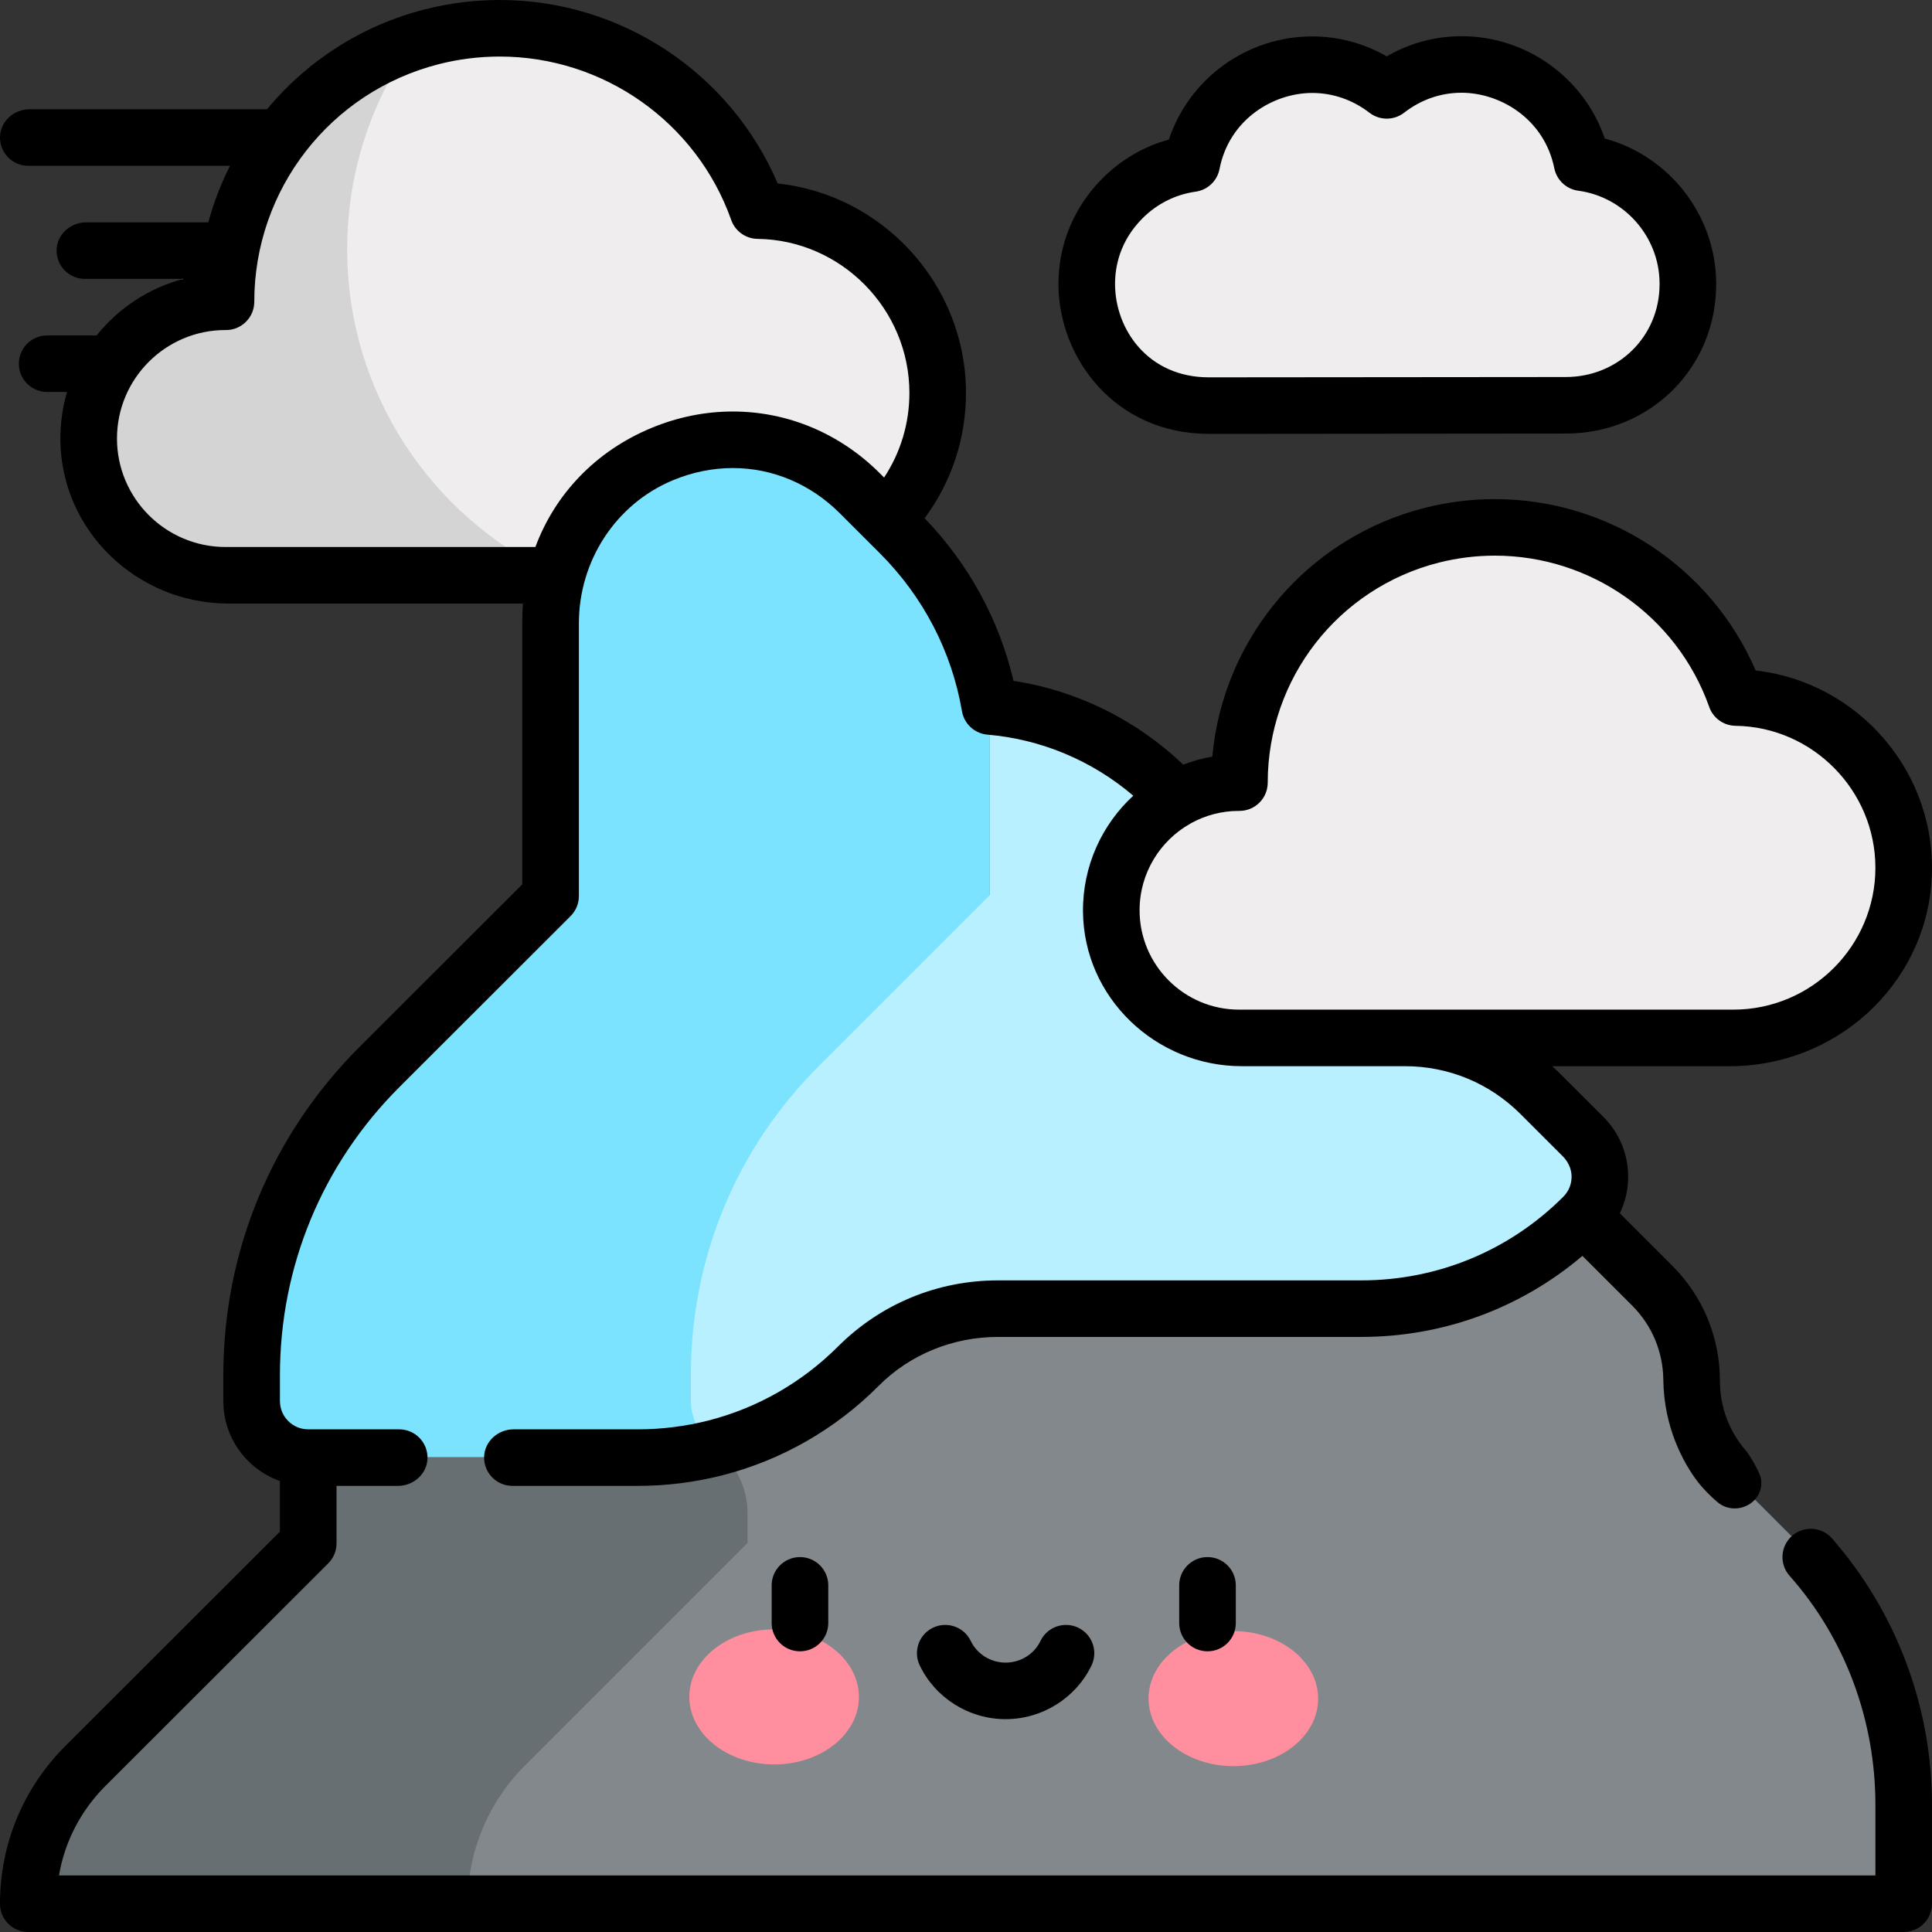 <svg id="Layer_1" enable-background="new 0 0 512 512" height="512" viewBox="0 0 512 512" width="512" xmlns="http://www.w3.org/2000/svg"><rect x="0" y="0" width="512" height="512" fill="#333333" stroke="none"/><path d="m109.893 10.54c-11.063 3.615-20.968 9.822-28.988 17.91l-32.308 45-22.939 30c-1.391 3.845-2.158 7.998-2.158 12.346 0 20.037 16.243 36.279 36.279 36.279h86.765z" fill="#d4d4d5"/><path d="m248.5 103.703c0-26.82-21.683-48.03-47.646-48.374v-.003c-9.963-28.176-36.831-48.366-68.42-48.366-7.862 0-15.439 1.259-22.541 3.58-11.256 15.621-17.892 34.793-17.892 55.517 0 38.009 22.308 70.803 54.543 86.017h53.584c26.715.001 48.372-21.656 48.372-48.371z" fill="#efedee"/><path d="m195.261 312.547-113.575 58.601v37.748l-59.04 59.04c-9.698 9.697-15.146 22.85-15.146 36.564h306.415z" fill="#676f72"/><path d="m475.212 407.546-16.426-16.427c-6.716-6.715-10.489-15.824-10.489-25.321s-3.773-18.606-10.489-25.321l-28.826-28.827h-211.982l-1.739.897c-7.953 15.859-12.16 33.471-12.16 51.729v6.871c0 4.833 2.285 9.132 5.834 11.875 5.621 4.345 9.166 10.836 9.166 17.94v7.933l-59.04 59.04c-9.698 9.697-15.146 22.85-15.146 36.564h380.585v-26.246c0-26.519-10.535-51.954-29.288-70.707z" fill="#82888b"/><path d="m238.423 140.883-10.573-10.573c-13.987-13.989-34.032-17.975-52.31-10.405-18.277 7.57-29.632 24.563-29.632 44.347v72.931l-45.372 45.373c-21.829 21.829-33.851 50.852-33.851 81.722v6.871c0 8.284 6.716 15 15 15h87.373c7.049 0 13.959-.889 20.613-2.594l72.652-106.372v-90.304c-2.977-17.338-11.207-33.305-23.9-45.996z" fill="#7ce3ff"/><path d="m264.456 346.633h96.284c22.23 0 43.13-8.657 58.85-24.377 2.813-2.813 4.394-6.628 4.394-10.606s-1.581-7.794-4.394-10.607l-11.353-11.351c-9.596-9.598-22.355-14.883-35.928-14.883h-14.816c-9.349 0-18.138-3.641-24.747-10.25-.439-.439-.691-1.046-.691-1.666 0-39.857-30.724-72.675-69.731-76.015v50.304l-45.372 45.373c-21.829 21.829-33.851 50.852-33.851 81.722v6.871c0 5.159 2.605 9.707 6.571 12.406 14.137-3.623 27.104-10.967 37.693-21.557 9.907-9.908 23.08-15.364 37.091-15.364z" fill="#b9f0ff"/><path d="m328.461 207.087c.002-31.71 21.742-58.216 51.019-65.642 5.342-1.355 10.934-2.076 16.691-2.076 29.483 0 54.56 18.843 63.859 45.142v.003c24.232.321 44.47 20.117 44.47 45.149 0 24.934-20.213 45.146-45.147 45.146h-96.066-34.927c-18.701 0-33.86-15.159-33.86-33.86 0-18.946 15.484-33.961 33.961-33.862z" fill="#efedee"/><path d="m419.26 42.624c-4.739-23.506-32.635-34.051-51.754-19.187-19.213-14.818-47.088-4.175-51.685 19.446-6.965.98-13.389 4.187-18.429 9.271-19.711 19.89-6.662 54.939 22.966 54.912l94.6-.084c18.888-.017 32.342-14.947 32.342-32.084v-.434c-.149-16.298-12.335-29.726-28.04-31.84z" fill="#efedee"/><ellipse cx="205.093" cy="449.722" fill="#ff8e9e" rx="22.474" ry="17.897" transform="matrix(1 .003 -.003 1 1.41 -.64)"/><ellipse cx="326.907" cy="450.103" fill="#ff8e9e" rx="22.474" ry="17.897" transform="matrix(-1 -.003 .003 -1 652.404 901.228)"/><path d="m485.526 407.716c-2.724-3.12-7.462-3.444-10.582-.723-3.137 2.732-3.449 7.497-.684 10.615 14.807 16.696 22.74 38.376 22.74 60.681v18.726h-481.37c1.521-8.948 5.765-17.188 12.319-23.736l59.04-58.978c1.406-1.406 2.196-3.311 2.196-5.298v-15.232h16.293c4.107 0 7.688-3.162 7.811-7.263.127-4.243-3.278-7.721-7.497-7.721h-24.106c-4.142 0-7.5-3.354-7.5-7.492v-6.864c0-28.837 11.241-55.947 31.654-76.338l45.372-45.326c1.406-1.405 2.196-3.31 2.196-5.297v-72.28c0-16.449 9.673-31.551 24.865-37.895 5.178-2.162 10.543-3.258 15.942-3.258 10.543 0 20.604 4.251 28.331 11.972l10.574 10.562c11.535 11.522 19.077 26.017 21.812 41.917.577 3.36 3.353 5.906 6.752 6.197 14.323 1.225 27.767 6.91 38.64 16.183-8.267 7.632-13.426 18.588-13.322 30.728.196 22.799 19.274 40.954 42.098 40.954h43.21c11.569 0 22.445 4.5 30.625 12.673l11.166 11.153c1.346 1.344 2.251 3.108 2.369 5.005.134 2.179-.653 4.249-2.182 5.776-14.305 14.289-33.321 22.157-53.547 22.157h-96.284c-16.015 0-31.07 6.23-42.396 17.542-9.516 9.507-21.359 16.275-34.25 19.574-6.109 1.564-12.418 2.357-18.752 2.357h-32.952c-4.107 0-7.688 3.162-7.811 7.262-.127 4.243 3.278 7.722 7.497 7.722h33.266c7.589 0 15.15-.951 22.475-2.825 15.579-3.987 29.873-12.179 41.321-23.681 8.342-8.381 19.77-12.967 31.602-12.967h96.284c21.714 0 42.251-7.591 58.618-21.479l13.149 13.136c5.272 5.265 8.208 12.243 8.289 19.679.138 12.592 5.309 22.08 9.128 27.05 1.638 2.131 3.587 3.99 5.17 5.348 4.681 4.012 12.145.529 11.649-5.613-.017-.207-.042-.416-.077-.626-.237-1.447-2.905-6.116-3.942-7.306-4.481-5.142-6.926-11.651-6.926-18.535 0-11.557-4.505-22.423-12.685-30.592l-13.838-13.824c1.43-2.986 2.208-6.267 2.208-9.676 0-6.002-2.34-11.647-6.591-15.894l-11.352-11.338c-.715-.714-1.446-1.406-2.191-2.078h47.172c27.834 0 51.485-21.27 53.357-49.012 1.92-28.449-19.257-52.784-46.608-55.85-11.797-27.365-38.96-45.419-69.099-45.419-6.268 0-12.504.776-18.535 2.304-31.117 7.883-53.484 34.465-56.361 65.936-2.666.458-5.24 1.181-7.707 2.127-12.43-11.864-28.074-19.601-44.976-22.207-3.804-16.196-11.876-30.966-23.556-43.1 7.105-9.561 10.963-21.106 10.963-33.196 0-28.639-21.95-52.534-49.9-55.508-12.491-29.282-41.486-48.625-73.666-48.625-6.67 0-13.308.825-19.728 2.452-16.928 4.289-31.413 13.783-41.948 26.506h-62.944c-4.106 0-7.688 3.161-7.811 7.261-.127 4.243 3.278 7.723 7.497 7.723h53.449c-2.399 4.755-4.327 9.772-5.745 14.984h-32.39c-4.106 0-7.688 3.161-7.811 7.261-.127 4.243 3.278 7.723 7.497 7.723h26.097c-9.192 2.418-17.205 7.77-22.989 14.984h-13.108c-4.142 0-7.5 3.354-7.5 7.492s3.358 7.492 7.5 7.492h5.272c-1.182 4.018-1.805 8.274-1.771 12.678.187 24.142 20.362 43.388 44.53 43.388h78.069c-.123 1.541-.191 3.098-.191 4.672v69.751l-43.176 43.13c-23.245 23.222-36.047 54.095-36.047 86.934v6.864c0 9.767 6.271 18.095 15 21.188v13.418l-56.844 56.783c-11.156 11.145-17.313 25.955-17.342 41.712-.002 1.037.172 2.081.584 3.033 1.241 2.863 3.99 4.571 6.916 4.571h497c4.142 0 7.5-3.354 7.5-7.492v-26.218c0-25.952-9.402-51.015-26.474-70.574zm-170.082-189.444c.149-.079.297-.158.442-.248 3.702-1.992 7.932-3.126 12.424-3.126.021 0 .13.001.15.001 4.142 0 7.5-3.354 7.5-7.492.002-27.566 18.656-51.543 45.364-58.311 4.827-1.223 9.822-1.844 14.847-1.844 25.408 0 48.176 16.029 56.719 39.906.962 2.979 3.741 5.147 7.04 5.19 20.44.27 37.069 17.142 37.069 37.61 0 20.737-16.888 37.607-37.646 37.607h-130.993c-14.535 0-26.36-11.813-26.36-26.332 0-9.846 5.425-18.443 13.444-22.961zm-255.666-73.311c-15.868 0-28.778-12.897-28.778-28.748 0-15.853 12.872-28.751 28.773-28.751 2.005.054 3.944-.744 5.376-2.153s2.237-3.331 2.237-5.338c.002-29.779 20.154-55.684 49.008-62.994 5.216-1.322 10.612-1.992 16.039-1.992 27.458 0 52.062 17.327 61.284 43.136.965 2.973 3.741 5.136 7.037 5.18 22.192.294 40.246 18.611 40.246 40.832 0 8.072-2.348 15.811-6.708 22.419l-1.139-1.138c-10.561-10.55-24.389-16.361-38.938-16.361-7.331 0-14.579 1.46-21.545 4.342-14.734 6.096-25.569 17.485-30.785 31.565h-82.107z"/><path d="m320.365 114.982 94.6-.084c22.337-.02 39.835-17.389 39.835-39.542v-.501c-.164-17.973-12.536-33.562-29.519-38.152-5.442-15.973-20.668-27.109-37.955-27.109-7.027 0-13.791 1.834-19.836 5.346-6.027-3.474-12.76-5.288-19.745-5.288-17.385 0-32.624 11.231-37.985 27.338-6.672 1.826-12.716 5.357-17.694 10.373-7.459 7.518-11.566 17.423-11.566 27.89-.001 19.529 14.908 39.729 39.865 39.729zm-17.646-57.071c3.87-3.899 8.762-6.36 14.147-7.117 3.169-.445 5.706-2.85 6.317-5.988 2.58-13.243 14.309-20.171 24.562-20.171 5.476 0 10.726 1.814 15.181 5.247 2.709 2.086 6.485 2.08 9.185-.018 4.454-3.459 9.716-5.287 15.216-5.287 10.208 0 21.93 6.877 24.582 20.02.633 3.131 3.183 5.518 6.352 5.944 12.168 1.638 21.428 12.148 21.54 24.382v.433c0 13.759-10.915 24.545-24.849 24.558l-94.593.084c-16.146 0-24.859-12.75-24.859-24.746-.001-4.591 1.252-11.326 7.219-17.341z"/><path d="m204.5 420.133v9.99c0 4.138 3.358 7.492 7.5 7.492s7.5-3.354 7.5-7.492v-9.99c0-4.138-3.358-7.492-7.5-7.492s-7.5 3.355-7.5 7.492z"/><path d="m312.5 420.133v9.99c0 4.138 3.358 7.492 7.5 7.492s7.5-3.354 7.5-7.492v-9.99c0-4.138-3.358-7.492-7.5-7.492s-7.5 3.355-7.5 7.492z"/><path d="m275.734 434.882c-1.666 3.48-5.291 5.729-9.234 5.729s-7.568-2.249-9.234-5.729c-1.787-3.733-6.266-5.312-10.001-3.527-3.737 1.785-5.318 6.258-3.531 9.991 4.144 8.656 13.08 14.25 22.766 14.25s18.623-5.593 22.766-14.25c1.787-3.733.206-8.206-3.531-9.991-3.737-1.786-8.214-.205-10.001 3.527z"/></svg>